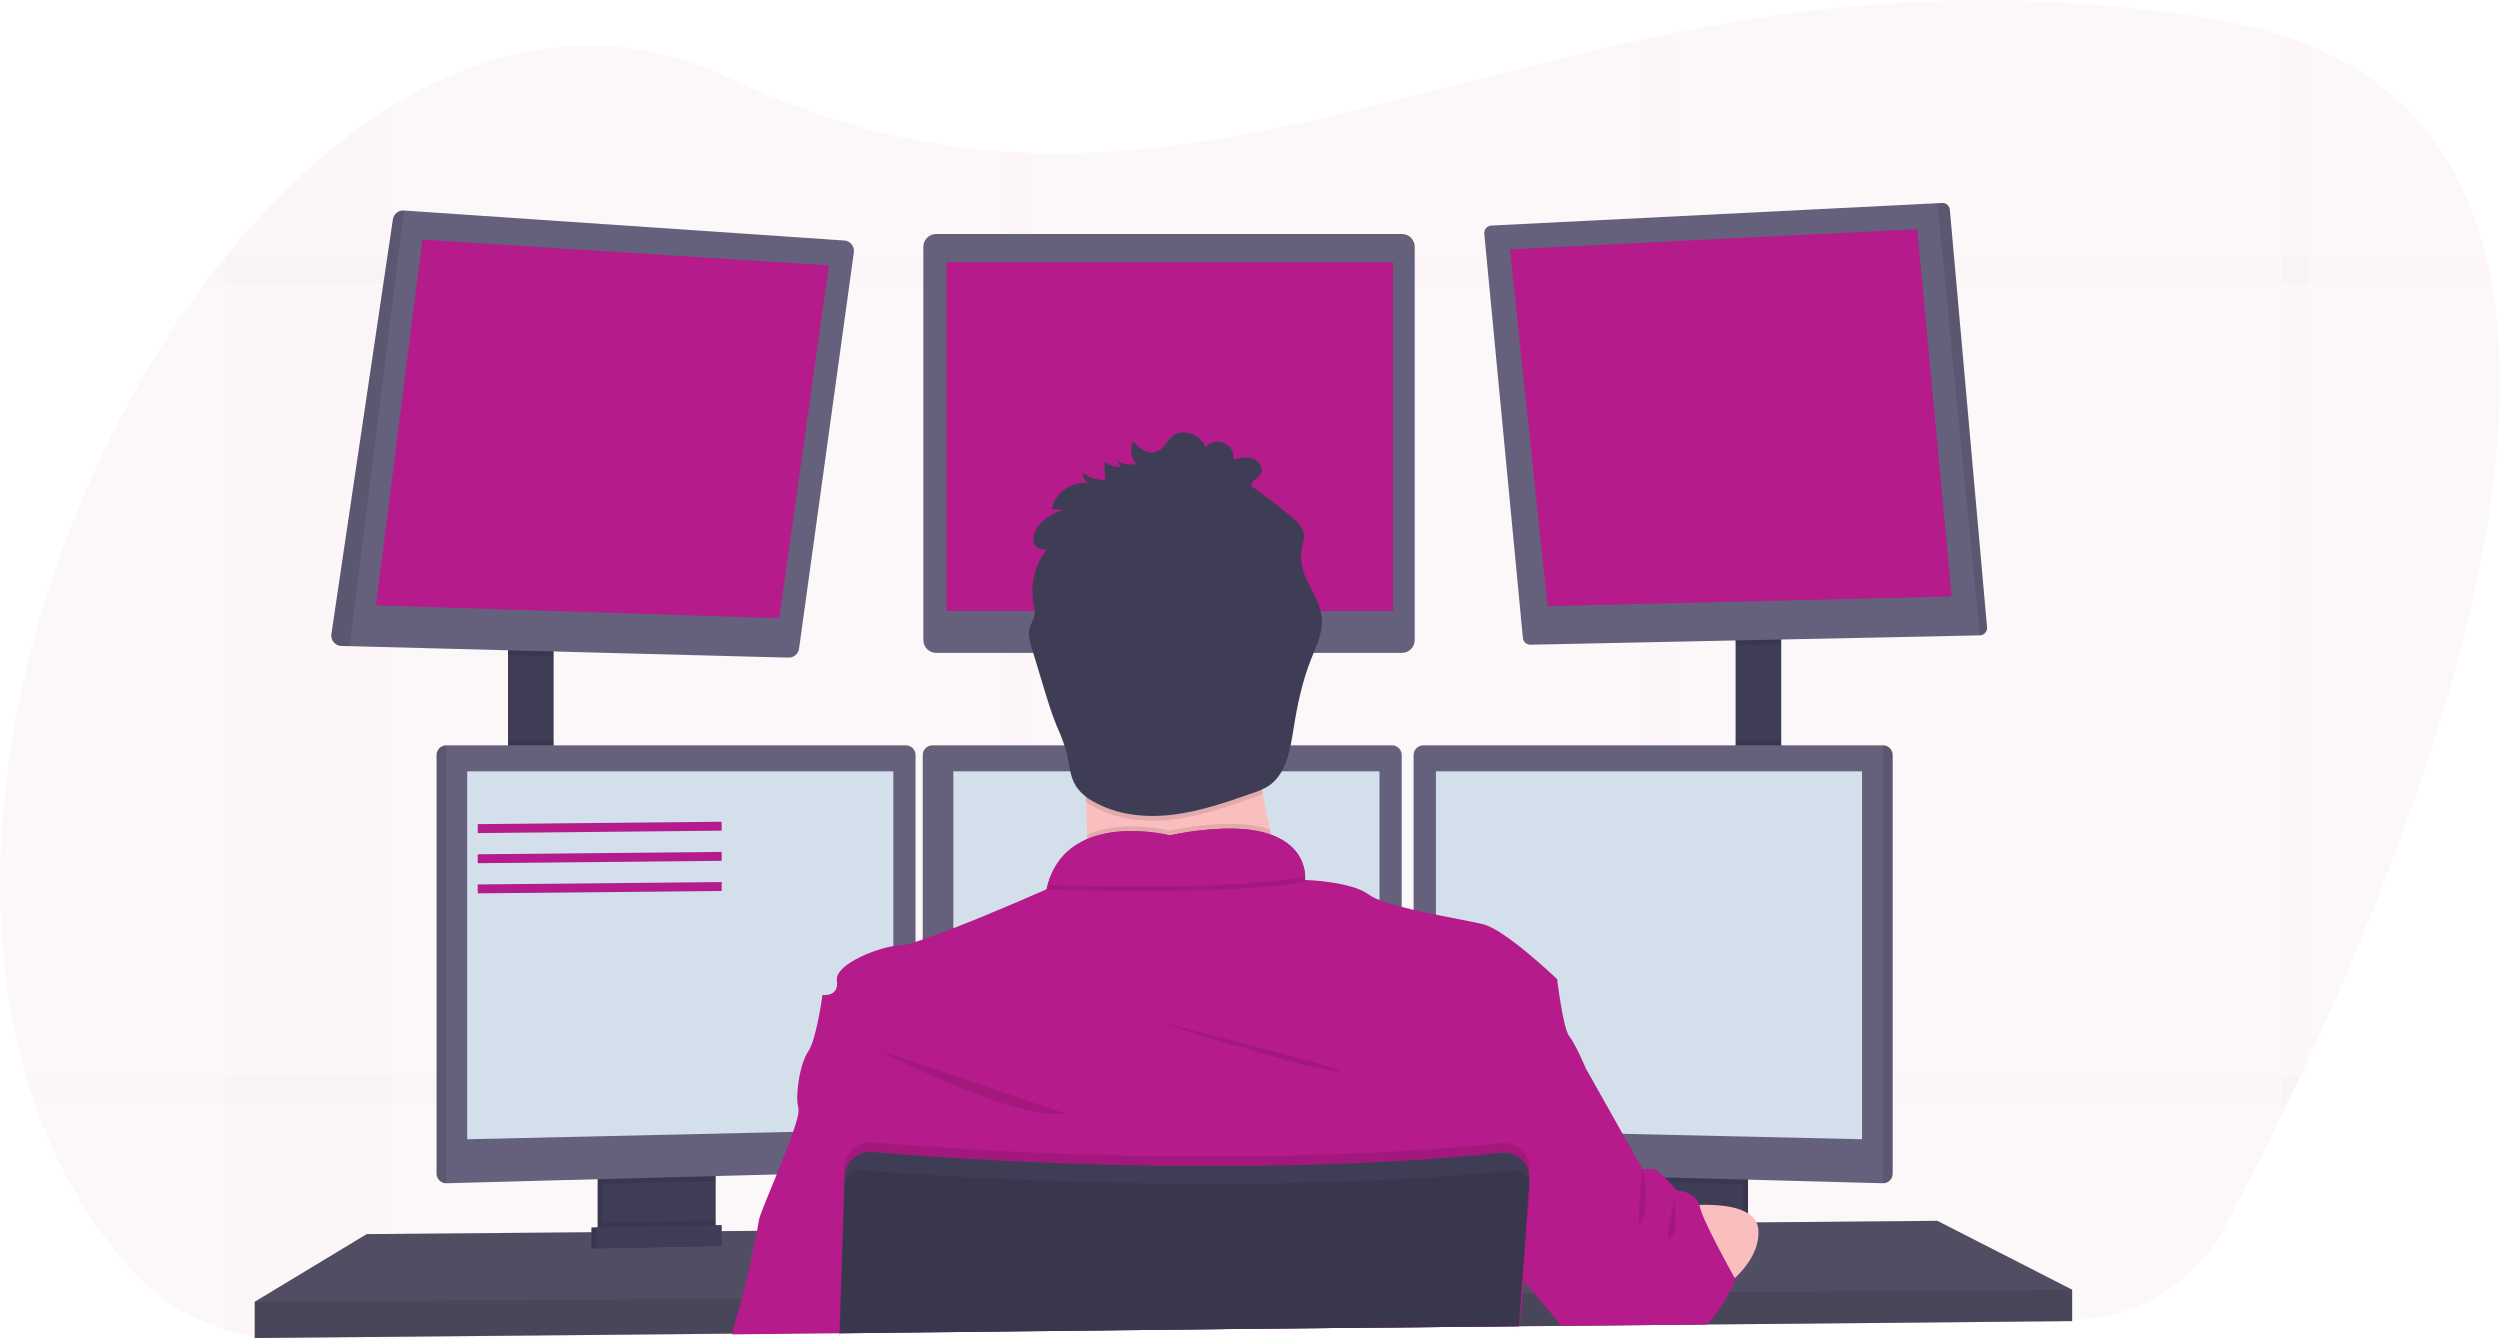 <svg width="560" height="300" viewBox="0 0 560 300" fill="none" xmlns="http://www.w3.org/2000/svg">
<g clip-path="url(#clip0_607_15)">
<path opacity="0.1" d="M517.064 237.227C516.44 238.581 515.818 239.916 515.198 241.233C514.23 243.279 513.275 245.286 512.332 247.253C511.912 248.125 511.493 248.98 511.084 249.835C506.459 259.347 502.141 267.759 498.473 274.678C495.145 280.947 490.204 286.199 484.166 289.885C478.129 293.571 471.218 295.554 464.158 295.628L382.603 296.521H381.743L374.752 296.597L368.772 296.662L350.433 296.862H349.691L340.356 296.965H340.071L282.528 297.593L231.165 298.134L225.19 298.199L188.083 298.605H188.04L163.975 298.865H163.717L87.621 299.694L64.857 299.943C59.999 299.998 55.161 299.3 50.514 297.875C42.427 295.416 35.159 290.783 29.492 284.476C19.715 273.633 12.59 260.982 7.804 247.253C7.112 245.272 6.466 243.265 5.868 241.233C-10.701 184.852 9.498 112.11 45.852 63.432C47.375 61.397 48.924 59.412 50.498 57.477L50.536 57.434C61.716 43.619 74.252 32.077 87.605 23.87C111.267 9.302 137.484 5.199 163.27 17.428C185.088 27.779 205.459 32.645 225.206 33.966C227.201 34.096 229.197 34.194 231.181 34.253C276.478 35.688 318.93 19.258 368.783 8.653C370.767 8.231 372.757 7.814 374.763 7.419C410.326 0.294 449.777 -3.463 496.693 4.436C501.567 5.237 506.377 6.395 511.084 7.9C513.153 8.572 515.146 9.293 517.064 10.066C539.457 19.236 551.67 36.181 556.86 57.412C557.351 59.383 557.776 61.388 558.135 63.427C567.336 114.498 540.388 186.941 517.064 237.227Z" fill="#E2B5C6"/>
<g opacity="0.1">
<path opacity="0.1" d="M87.604 23.868V299.751L64.84 300C59.982 300.055 55.145 299.358 50.498 297.932V57.432H50.535C61.716 43.6 74.251 32.059 87.604 23.868Z" fill="#B51B8A"/>
<path opacity="0.1" d="M558.161 63.43H45.851C47.375 61.394 48.924 59.409 50.498 57.475V57.432H556.886C557.378 59.391 557.802 61.391 558.161 63.43Z" fill="#B51B8A"/>
<path opacity="0.1" d="M517.064 10.069V241.225H515.197C514.229 243.272 513.274 245.278 512.331 247.245C511.912 248.117 511.492 248.972 511.083 249.827V7.882C513.152 8.553 515.145 9.282 517.064 10.069Z" fill="#B51B8A"/>
<path opacity="0.1" d="M374.762 7.4V296.616L368.782 296.681V8.634C370.766 8.212 372.756 7.795 374.762 7.4Z" fill="#B51B8A"/>
<path opacity="0.1" d="M231.18 34.235V298.186L225.206 298.251V33.948C227.201 34.078 229.196 34.154 231.18 34.235Z" fill="#B51B8A"/>
<path opacity="0.1" d="M515.198 241.231C514.23 243.277 513.274 245.284 512.331 247.251H7.803C7.111 245.269 6.466 243.263 5.867 241.231H515.198Z" fill="#B51B8A"/>
</g>
<path d="M124.012 143.907H113.794V175.121H124.012V143.907Z" fill="#3F3D56"/>
<path d="M398.994 142.283H388.776V175.305H398.994V142.283Z" fill="#3F3D56"/>
<path d="M464.157 288.892V295.929L382.458 296.687L381.586 296.703L350.535 296.99L349.793 297.001L340.355 297.082H340.075L282.544 297.618L188.104 298.501H188.024L164.012 298.728L163.754 298.733L57.058 299.719V291.598L82.146 276.441L132.482 276.018L133.557 276.013L133.912 276.007L134.988 275.991L159.156 275.791L160.237 275.786L160.581 275.78L161.656 275.775L169.406 275.71L169.61 275.704L188.728 275.542H188.884L338.064 274.275L341.715 274.248H342.081L344.867 274.221L365.114 274.053L366.19 274.037L367.185 274.026H367.701L373.998 273.977L375.246 273.961L376.919 273.95L382.162 273.902L390.481 273.831L391.557 273.82L393.428 273.81H393.778L433.955 273.463L464.157 288.892Z" fill="#65617D"/>
<path opacity="0.2" d="M464.157 288.892V295.929L382.458 296.687L381.586 296.703L350.535 296.99L349.793 297.001L340.355 297.082H340.075L282.544 297.618L188.104 298.501H188.024L164.012 298.728L163.754 298.733L57.058 299.719V291.598L82.146 276.441L132.482 276.018L133.557 276.013L133.912 276.007L134.988 275.991L159.156 275.791L160.237 275.786L160.581 275.78L161.656 275.775L169.406 275.71L169.61 275.704L188.728 275.542H188.884L338.064 274.275L341.715 274.248H342.081L344.867 274.221L365.114 274.053L366.19 274.037L367.185 274.026H367.701L373.998 273.977L375.246 273.961L376.919 273.95L382.162 273.902L390.481 273.831L391.557 273.82L393.428 273.81H393.778L433.955 273.463L464.157 288.892Z" fill="black"/>
<path d="M159.236 261.829V275.087C159.237 275.715 159.06 276.33 158.727 276.861C158.394 277.392 157.918 277.817 157.354 278.086C156.935 278.291 156.476 278.402 156.01 278.411L137.241 278.812C136.74 278.824 136.243 278.718 135.789 278.503C135.216 278.238 134.73 277.813 134.39 277.279C134.049 276.744 133.869 276.123 133.869 275.488V261.829H159.236Z" fill="#3F3D56"/>
<path opacity="0.1" d="M159.236 261.829V275.087C159.237 275.715 159.06 276.33 158.727 276.861C158.394 277.392 157.918 277.817 157.354 278.086C156.935 278.291 156.476 278.402 156.01 278.411L137.241 278.812C136.74 278.824 136.243 278.718 135.789 278.503C135.216 278.238 134.73 277.813 134.39 277.279C134.049 276.744 133.869 276.123 133.869 275.488V261.829H159.236Z" fill="black"/>
<path d="M160.312 261.829V275.087C160.312 275.715 160.135 276.33 159.802 276.861C159.469 277.392 158.993 277.817 158.43 278.086C158.01 278.291 157.551 278.402 157.085 278.411L138.317 278.812C137.815 278.824 137.318 278.718 136.865 278.503C136.291 278.238 135.805 277.813 135.465 277.279C135.125 276.744 134.944 276.123 134.945 275.488V261.829H160.312Z" fill="#3F3D56"/>
<path d="M391.557 261.829H366.19V278.882H391.557V261.829Z" fill="#3F3D56"/>
<path opacity="0.1" d="M391.557 261.829H366.19V278.882H391.557V261.829Z" fill="black"/>
<path d="M390.481 261.829H365.114V278.882H390.481V261.829Z" fill="#3F3D56"/>
<path opacity="0.1" d="M124.012 143.902V147.004L113.794 146.738V143.902H124.012Z" fill="black"/>
<path d="M191.267 56.517L178.989 145.298C178.911 145.865 178.628 146.384 178.195 146.754C177.761 147.125 177.207 147.321 176.639 147.307L78.333 144.741L76.467 144.692C76.142 144.684 75.822 144.608 75.529 144.467C75.235 144.327 74.975 144.126 74.763 143.877C74.552 143.628 74.396 143.337 74.304 143.024C74.212 142.71 74.186 142.38 74.23 142.056L88.013 49.117C88.102 48.541 88.402 48.02 88.854 47.656C89.306 47.292 89.877 47.112 90.454 47.152L189.115 53.875C189.434 53.894 189.745 53.978 190.029 54.124C190.313 54.27 190.564 54.473 190.766 54.721C190.968 54.97 191.117 55.257 191.203 55.566C191.289 55.875 191.311 56.199 191.267 56.517V56.517Z" fill="#65617D"/>
<path d="M94.612 53.68L84.216 135.603L174.563 138.488L185.674 59.451L94.612 53.68Z" fill="#B51B8A"/>
<path d="M314.031 52.414H209.696C208.113 52.414 206.83 53.705 206.83 55.299V143.36C206.83 144.954 208.113 146.246 209.696 146.246H314.031C315.614 146.246 316.897 144.954 316.897 143.36V55.299C316.897 53.705 315.614 52.414 314.031 52.414Z" fill="#65617D"/>
<path d="M312.052 58.731H212.025V136.864H312.052V58.731Z" fill="#B51B8A"/>
<path opacity="0.1" d="M398.994 142.278V144.329L388.776 144.54V142.278H398.994Z" fill="black"/>
<path d="M445.098 140.545C445.113 140.77 445.082 140.994 445.008 141.207C444.934 141.419 444.818 141.613 444.667 141.779C444.517 141.945 444.334 142.079 444.131 142.172C443.928 142.265 443.708 142.315 443.485 142.321L342.812 144.416C342.394 144.425 341.988 144.274 341.676 143.994C341.364 143.713 341.168 143.325 341.129 142.906L332.476 52.348C332.455 52.124 332.479 51.897 332.547 51.682C332.616 51.467 332.726 51.268 332.873 51.098C333.02 50.927 333.2 50.788 333.401 50.69C333.603 50.591 333.823 50.535 334.047 50.524L433.955 45.522L435.031 45.468C435.458 45.445 435.878 45.591 436.201 45.873C436.524 46.156 436.725 46.554 436.762 46.984L445.098 140.545Z" fill="#65617D"/>
<path d="M338.225 55.846L429.47 51.331L437.177 133.616L346.652 135.781L338.225 55.846Z" fill="#B51B8A"/>
<path opacity="0.1" d="M445.098 140.545C445.113 140.77 445.082 140.994 445.008 141.207C444.934 141.419 444.818 141.613 444.668 141.779C444.517 141.945 444.335 142.079 444.131 142.172C443.928 142.265 443.708 142.315 443.485 142.321L433.956 45.522L435.031 45.468C435.459 45.445 435.878 45.591 436.201 45.873C436.524 46.156 436.726 46.554 436.763 46.984L445.098 140.545Z" fill="black"/>
<path opacity="0.1" d="M90.471 47.146L78.333 144.741L76.467 144.692C76.142 144.684 75.822 144.608 75.529 144.467C75.235 144.327 74.975 144.125 74.763 143.877C74.552 143.628 74.396 143.337 74.304 143.023C74.212 142.71 74.186 142.38 74.23 142.056L88.013 49.117C88.101 48.537 88.403 48.012 88.858 47.647C89.314 47.281 89.89 47.103 90.471 47.146V47.146Z" fill="black"/>
<path opacity="0.1" d="M124.012 165.875H113.794V175.121H124.012V165.875Z" fill="black"/>
<path opacity="0.1" d="M160.312 261.824V264.515L134.945 265.197V261.824H160.312Z" fill="black"/>
<path d="M205.082 169.096V260.151C205.076 260.707 204.857 261.239 204.472 261.637C204.086 262.035 203.563 262.269 203.012 262.29L99.946 265.05H99.919C99.358 265.043 98.822 264.816 98.425 264.416C98.028 264.017 97.802 263.477 97.795 262.912V169.096C97.802 168.531 98.028 167.991 98.425 167.592C98.822 167.192 99.358 166.965 99.919 166.958H202.958C203.519 166.965 204.055 167.192 204.452 167.592C204.849 167.991 205.075 168.531 205.082 169.096V169.096Z" fill="#65617D"/>
<path opacity="0.1" d="M99.946 166.958V265.05H99.919C99.358 265.043 98.822 264.816 98.425 264.416C98.028 264.017 97.802 263.477 97.795 262.912V169.096C97.802 168.531 98.028 167.991 98.425 167.592C98.822 167.192 99.358 166.965 99.919 166.958H99.946Z" fill="black"/>
<path d="M104.652 172.772H200.108V253.027L104.652 255.193V172.772Z" fill="#D4DFEC"/>
<path opacity="0.1" d="M398.994 165.875H388.776V175.305H398.994V165.875Z" fill="black"/>
<path opacity="0.1" d="M390.481 261.824V265.294L365.114 264.612V261.824H390.481Z" fill="black"/>
<path d="M423.958 169.096V262.912C423.951 263.482 423.721 264.026 423.319 264.426C422.916 264.826 422.373 265.05 421.807 265.05V265.05L318.72 262.29C318.168 262.269 317.646 262.035 317.26 261.637C316.875 261.239 316.656 260.707 316.65 260.151V169.096C316.657 168.531 316.883 167.991 317.28 167.592C317.676 167.192 318.213 166.965 318.774 166.958H421.812C422.377 166.959 422.919 167.184 423.321 167.584C423.722 167.984 423.951 168.527 423.958 169.096V169.096Z" fill="#65617D"/>
<path opacity="0.1" d="M423.958 169.096V262.912C423.951 263.482 423.721 264.026 423.319 264.426C422.916 264.826 422.373 265.05 421.807 265.05V265.05V166.958C422.373 166.958 422.916 167.182 423.319 167.582C423.721 167.983 423.951 168.526 423.958 169.096Z" fill="black"/>
<path d="M417.101 172.772H321.646V253.027L417.101 255.193V172.772Z" fill="#D4DFEC"/>
<path d="M313.982 169.096V260.151C313.976 260.707 313.757 261.239 313.372 261.637C312.986 262.035 312.464 262.269 311.912 262.29L208.846 265.05C208.281 265.05 207.737 264.826 207.335 264.426C206.932 264.026 206.702 263.482 206.695 262.912V169.096C206.702 168.531 206.928 167.991 207.325 167.592C207.722 167.192 208.258 166.965 208.82 166.958H311.858C312.419 166.965 312.955 167.192 313.352 167.592C313.749 167.991 313.975 168.531 313.982 169.096V169.096Z" fill="#65617D"/>
<path d="M213.552 172.772H309.008V253.027L213.552 255.193V172.772Z" fill="#D4DFEC"/>
<path opacity="0.1" d="M464.157 288.892V295.929L382.458 296.687L381.586 296.703L350.535 296.99L349.793 297.001L340.355 297.082H340.075L282.544 297.618L188.104 298.501H188.024L164.012 298.728L163.754 298.733L57.058 299.719V291.598L165.964 290.878H166.222L188.266 290.727H188.368L340.602 289.714H340.758L340.85 289.709H341.102L343.678 289.693H344.464L384.523 289.422L386.889 289.411L387.416 289.406L464.157 288.892Z" fill="black"/>
<path d="M262.038 175.121C277.284 175.121 289.642 162.681 289.642 147.334C289.642 131.987 277.284 119.546 262.038 119.546C246.793 119.546 234.434 131.987 234.434 147.334C234.434 162.681 246.793 175.121 262.038 175.121Z" fill="#FBBEBE"/>
<path d="M289.648 204.176C289.648 204.176 236.139 210.672 241.248 204.176C243.098 201.826 243.609 194.864 243.506 186.934C243.474 184.525 243.388 182.029 243.264 179.544C242.673 167.634 241.248 155.995 241.248 155.995C241.248 155.995 288.034 133.8 282.657 151.394C280.506 158.502 281.21 168.484 282.845 177.855C283.323 180.589 283.877 183.269 284.458 185.813C285.876 192.019 287.608 198.148 289.648 204.176V204.176Z" fill="#FBBEBE"/>
<path opacity="0.1" d="M289.648 204.176C289.648 204.176 236.139 210.672 241.248 204.176C243.098 201.826 243.609 194.864 243.506 186.934C251.664 183.426 262.044 186.04 262.044 186.04C272.971 183.848 279.978 184.276 284.458 185.813C285.876 192.019 287.608 198.148 289.648 204.176V204.176Z" fill="black"/>
<path d="M188.083 299.112V298.657L282.528 297.624L340.07 297.082H340.231L340.172 297.883L340.253 297.082H340.355V296.99L341.092 289.709L341.371 286.953L341.457 286.093L341.533 285.373L344.856 274.216L348.18 263.075L350.976 253.693L355.246 239.358C355.246 239.358 352.826 233.674 351.482 232.05C350.137 230.426 348.793 219.328 348.793 219.328C348.793 219.328 337.316 208.322 332.299 207.056C330.196 206.514 326.045 205.794 321.635 204.89C319.984 204.555 318.29 204.197 316.66 203.808C315.741 203.596 314.837 203.374 313.971 203.152C312.286 202.729 310.626 202.212 308.997 201.604C308.143 201.292 307.33 200.876 306.577 200.365C302.624 197.447 292.718 197.116 292.337 197.116C292.336 197.104 292.336 197.091 292.337 197.079V197.03C292.35 196.803 292.35 196.575 292.337 196.348C292.337 196.131 292.337 195.877 292.288 195.59C292.288 195.503 292.288 195.411 292.251 195.319C292.224 195.124 292.191 194.919 292.143 194.702C292.127 194.605 292.105 194.509 292.078 194.415C291.923 193.763 291.697 193.129 291.406 192.526C291.369 192.439 291.32 192.347 291.277 192.261C291.014 191.76 290.708 191.284 290.363 190.837C290.293 190.745 290.218 190.647 290.137 190.555C289.697 190.032 289.207 189.554 288.674 189.126C288.529 189.012 288.379 188.893 288.223 188.785C288.136 188.714 288.044 188.649 287.948 188.59L287.47 188.276L287.023 188.016C286.631 187.8 286.217 187.589 285.765 187.388C285.625 187.323 285.475 187.264 285.324 187.204C285.173 187.145 284.937 187.053 284.738 186.977H284.706L284.302 186.815C283.996 186.712 283.684 186.62 283.356 186.528L282.856 186.398L282.318 186.273L281.78 186.159C281.242 186.051 280.667 185.954 280.064 185.878L279.451 185.802L278.822 185.737L278.171 185.683L277.247 185.629L276.171 185.591C271.427 185.591 266.697 186.097 262.06 187.101C258.838 186.38 255.538 186.074 252.24 186.192H251.772L251.234 186.224H250.89L250.196 186.289C249.965 186.289 249.728 186.338 249.497 186.371C249.266 186.403 249.024 186.43 248.793 186.468L248.438 186.528C248.088 186.587 247.733 186.652 247.362 186.728C247.244 186.75 247.126 186.777 247.007 186.809C246.539 186.912 246.071 187.036 245.609 187.177C245.378 187.242 245.147 187.318 244.915 187.399C244.797 187.432 244.684 187.475 244.571 187.518L244.227 187.643L243.888 187.778L243.485 187.941C243.28 188.027 243.081 188.119 242.882 188.217C242.77 188.265 242.657 188.319 242.549 188.379C242.441 188.439 242.329 188.487 242.226 188.547C241.01 189.179 239.887 189.977 238.887 190.918L238.612 191.183L238.344 191.459C238.252 191.551 238.166 191.649 238.08 191.746C237.73 192.132 237.403 192.539 237.101 192.964C237.015 193.078 236.935 193.192 236.854 193.311C236.513 193.817 236.204 194.345 235.929 194.891C235.859 195.021 235.795 195.157 235.73 195.287C235.291 196.201 234.931 197.152 234.654 198.129C234.554 198.49 234.463 198.851 234.38 199.211C234.38 199.211 222.995 204.268 213.552 207.927C211.041 208.902 208.674 209.784 206.695 210.45C206.12 210.645 205.582 210.823 205.082 210.991C203.997 211.386 202.868 211.648 201.721 211.771C201.18 211.78 200.641 211.83 200.108 211.922C195.768 212.632 188.33 215.712 187.518 218.803C187.452 219.05 187.434 219.307 187.464 219.561C187.464 219.561 187.464 219.599 187.464 219.62C188.002 223.41 184.238 222.868 184.238 222.868C184.238 222.868 182.893 232.883 181.011 235.59C179.65 237.539 178.72 241.886 178.602 245.167C178.534 246.189 178.614 247.215 178.838 248.214C178.838 248.242 178.838 248.269 178.838 248.29C179.053 249.016 178.537 250.997 177.661 253.536C176.709 256.324 175.321 259.789 173.988 263.058C171.976 267.995 170.083 272.478 169.965 273.463C169.917 273.902 169.777 274.686 169.583 275.699C168.798 279.824 167.056 287.679 166.195 290.857C165.555 293.228 164.625 296.476 163.985 298.706C163.985 298.771 163.947 298.836 163.931 298.896L188.04 298.657V299.112H188.115H188.083Z" fill="#B51B8A"/>
<path opacity="0.1" d="M196.881 235.303C196.881 235.303 227.534 251.273 238.559 249.378L196.881 235.303Z" fill="black"/>
<path opacity="0.1" d="M259.263 228.807C259.263 228.807 289.11 238.551 299.059 239.905C309.008 241.258 259.263 228.807 259.263 228.807Z" fill="black"/>
<path opacity="0.1" d="M292.369 197.452C276.773 200.343 247.411 199.72 234.719 199.282C239.371 182.5 262.054 188.206 262.054 188.206C290.132 182.565 292.283 194.269 292.369 197.452Z" fill="black"/>
<path d="M292.369 196.369C276.773 199.26 247.411 198.638 234.719 198.199C239.371 181.417 262.054 187.123 262.054 187.123C290.132 181.482 292.283 193.186 292.369 196.369Z" fill="#B51B8A"/>
<path d="M375.155 270.356C375.155 270.356 393.525 267.514 393.886 275.634C394.246 283.754 384.517 289.427 384.517 289.427L375.155 270.356Z" fill="#FBBEBE"/>
<path opacity="0.1" d="M282.845 177.855C282.055 178.211 281.247 178.525 280.425 178.797C274.628 180.811 268.782 182.841 262.678 183.577C256.574 184.313 250.169 183.664 244.845 180.6C244.286 180.282 243.748 179.929 243.232 179.544C242.64 167.634 241.215 155.995 241.215 155.995C241.215 155.995 288.002 133.8 282.624 151.394C280.484 158.502 281.21 168.484 282.845 177.855Z" fill="black"/>
<path d="M254.466 103.901C253.699 104.105 252.894 104.126 252.117 103.962C251.341 103.797 250.613 103.452 249.992 102.954L251.11 104.519C250.451 104.595 249.783 104.526 249.154 104.315C248.524 104.105 247.947 103.759 247.464 103.301C247.363 104.701 247.421 106.109 247.636 107.496C245.786 107.586 243.963 107.01 242.495 105.872C242.467 106.36 242.587 106.846 242.841 107.263C243.095 107.68 243.47 108.009 243.915 108.205C242.056 107.982 240.179 108.447 238.635 109.513C237.092 110.58 235.986 112.176 235.526 114.003L238.333 114.263C236.127 114.737 234.147 115.953 232.718 117.711C231.858 118.794 231.202 120.18 231.578 121.501C231.955 122.822 233.772 123.666 234.762 122.724C233.354 124.415 232.331 126.396 231.765 128.527C231.198 130.658 231.101 132.889 231.482 135.062C231.737 135.987 231.821 136.953 231.729 137.909C231.551 138.802 230.992 139.576 230.713 140.448C230.175 142.029 230.686 143.745 231.164 145.32L233.686 153.668C234.601 156.683 235.509 159.704 236.703 162.622C237.549 164.466 238.267 166.367 238.854 168.311C239.532 170.931 239.559 173.801 241.006 176.09C241.997 177.531 243.322 178.708 244.867 179.517C250.185 182.581 256.612 183.231 262.7 182.495C268.787 181.758 274.628 179.728 280.419 177.715C281.706 177.324 282.941 176.779 284.098 176.09C288.104 173.449 288.997 168.046 289.744 163.288C290.578 157.982 291.691 152.688 293.665 147.697C294.837 144.725 296.354 141.709 296.096 138.526C295.768 134.298 292.444 130.871 291.621 126.714C291.346 125.324 291.359 123.892 291.659 122.508C291.914 121.683 292.057 120.827 292.084 119.963C291.992 118.22 290.573 116.878 289.239 115.757C286.346 113.325 283.359 111.026 280.28 108.86C280.124 107.777 281.586 107.312 282.248 106.457C283.184 105.249 282.216 103.333 280.796 102.77C279.376 102.207 277.784 102.575 276.305 102.949C276.402 102.187 276.251 101.414 275.876 100.745C275.501 100.076 274.922 99.546 274.224 99.236C273.526 98.925 272.747 98.849 272.003 99.02C271.259 99.19 270.589 99.598 270.094 100.182C269.701 99.276 269.074 98.492 268.277 97.913C267.481 97.334 266.544 96.981 265.566 96.891C262 96.609 261.931 99.354 259.65 100.864C257.37 102.375 255.488 100.383 253.735 98.932C253.413 99.752 253.311 100.643 253.439 101.515C253.567 102.388 253.922 103.211 254.466 103.901V103.901Z" fill="#3F3D56"/>
<path d="M388.777 286.596C388.777 286.596 388.298 287.744 387.416 289.406C386.082 291.963 384.458 294.355 382.576 296.535L382.431 296.692H381.56L350.508 296.979H349.766L349.675 296.871L343.652 289.676L341.382 286.964L341.291 286.85L341.097 286.623L340.99 286.493L340.85 286.325L336.435 281.053L338.048 274.286L340.796 262.885L340.866 262.609L341.404 260.443L341.785 258.819L343.065 253.525L347.454 235.309L355.251 239.369L363.474 253.985L367.889 261.835H370.309C370.766 261.835 371.815 262.723 372.869 263.746C373.246 264.108 373.622 264.493 373.945 264.828C374.902 265.824 375.66 266.68 375.66 266.68C375.66 266.68 379.581 266.766 380.635 269.874C380.689 270.024 380.734 270.178 380.769 270.334C381.119 271.555 381.574 272.744 382.13 273.885C382.823 275.406 383.695 277.133 384.577 278.86C386.217 282.027 387.884 285.042 388.497 286.136L388.572 286.271L388.777 286.596Z" fill="#B51B8A"/>
<path opacity="0.1" d="M342.581 262.154L342.528 262.928V262.983L342.436 264.228L341.721 274.248L340.855 286.32L340.608 289.72L340.07 296.996V297.088L282.528 297.629L188.099 298.658V299.112H188.024V298.658V298.506L188.266 290.732L188.728 275.542L189.126 262.663L189.164 261.38C189.187 260.606 189.367 259.844 189.693 259.142C190.019 258.44 190.483 257.813 191.058 257.297C191.633 256.782 192.306 256.39 193.036 256.146C193.766 255.901 194.538 255.809 195.305 255.875C197.844 256.091 201.14 256.356 205.082 256.638L206.695 256.757C229.46 258.349 271.53 260.406 313.982 257.84C314.875 257.791 315.773 257.737 316.671 257.672C323.254 257.255 329.831 256.719 336.343 256.048C337.166 255.961 337.999 256.057 338.781 256.329C339.564 256.601 340.277 257.042 340.872 257.622C341.467 258.201 341.928 258.905 342.223 259.683C342.519 260.462 342.641 261.296 342.581 262.127V262.154Z" fill="black"/>
<path d="M188.083 299.112V298.657L282.528 297.623L340.07 297.082H340.231V296.99L340.769 289.714L341 286.466L341.882 274.226L342.576 264.536V264.298C342.608 263.851 342.588 263.403 342.517 262.961C342.52 262.943 342.52 262.925 342.517 262.907C342.369 261.993 342 261.13 341.441 260.395C340.849 259.63 340.073 259.03 339.187 258.652C338.301 258.273 337.333 258.127 336.375 258.229C329.863 258.901 323.286 259.437 316.703 259.853C315.805 259.918 314.907 259.972 314.015 260.021C271.562 262.56 229.492 260.503 206.728 258.939L205.114 258.819C201.172 258.538 197.876 258.278 195.337 258.056C193.941 257.937 192.551 258.344 191.434 259.197C190.318 260.049 189.555 261.288 189.293 262.674C189.238 262.967 189.206 263.264 189.196 263.562L188.83 275.558L188.33 290.754L188.094 298.527V298.679V299.134L188.083 299.112Z" fill="#3F3D56"/>
<path opacity="0.1" d="M342.743 265.949L342.081 274.248L341.097 286.618L340.85 289.714L340.312 296.649L340.28 296.996V297.088L340.199 297.889L340.258 297.088H340.102L282.56 297.629L188.099 298.658V298.506L188.362 290.732L188.9 275.542L189.244 265.446C189.261 264.871 189.421 264.31 189.708 263.814C189.996 263.318 190.402 262.902 190.89 262.604C191.499 262.228 192.211 262.057 192.923 262.116C194.052 262.208 195.44 262.317 197.058 262.436C199.688 262.631 202.931 262.858 206.706 263.096C213.697 263.54 222.468 264.017 232.519 264.406C260.484 265.489 298.236 265.852 334.095 262.69C335.709 262.55 337.376 262.393 339.005 262.236C339.65 262.171 340.3 262.295 340.877 262.593C341.04 262.675 341.195 262.773 341.339 262.885C341.807 263.227 342.178 263.686 342.415 264.217C342.469 264.323 342.514 264.433 342.549 264.547C342.711 264.996 342.777 265.473 342.743 265.949V265.949Z" fill="black"/>
<path opacity="0.1" d="M160.312 273.36V275.087C160.312 275.715 160.135 276.33 159.802 276.861C159.469 277.392 158.993 277.817 158.43 278.086L136.865 278.503C136.291 278.238 135.805 277.813 135.465 277.279C135.125 276.744 134.944 276.123 134.945 275.488V273.864L160.312 273.36Z" fill="black"/>
<path d="M160.581 279.104L132.482 279.645V274.952L160.581 274.41V279.104Z" fill="#3F3D56"/>
<path opacity="0.1" d="M160.581 279.104L132.482 279.645V274.952L160.581 274.41V279.104Z" fill="black"/>
<path d="M161.656 279.104L133.557 279.645V274.952L161.656 274.41V279.104Z" fill="#3F3D56"/>
<g opacity="0.1">
<path opacity="0.1" d="M254.686 102.126C254.161 101.439 253.812 100.632 253.67 99.776C253.541 100.612 253.618 101.468 253.896 102.267C254.162 102.242 254.427 102.195 254.686 102.126Z" fill="black"/>
<path opacity="0.1" d="M247.857 105.72C247.755 105.057 247.689 104.388 247.658 103.717C247.658 104.383 247.658 105.054 247.658 105.726L247.857 105.72Z" fill="black"/>
<path opacity="0.1" d="M291.686 123.785C291.716 123.303 291.78 122.823 291.879 122.351C292.133 121.527 292.278 120.673 292.309 119.812C292.297 119.618 292.268 119.426 292.223 119.238C292.132 119.736 291.987 120.234 291.879 120.727C291.665 121.731 291.6 122.762 291.686 123.785Z" fill="black"/>
<path opacity="0.1" d="M280.5 107.058L281.086 107.485C281.58 107.125 282.043 106.723 282.468 106.283C282.671 106.002 282.796 105.671 282.832 105.326C282.868 104.98 282.813 104.631 282.673 104.313C282.619 104.437 282.551 104.553 282.468 104.659C281.807 105.515 280.344 105.986 280.5 107.058Z" fill="black"/>
<path opacity="0.1" d="M236.311 112.265C236.115 112.66 235.958 113.074 235.843 113.5C236.684 113.027 237.59 112.682 238.532 112.476L236.311 112.265Z" fill="black"/>
<path opacity="0.1" d="M243.726 106.375C243.373 106.179 243.035 105.957 242.716 105.709C242.702 105.924 242.719 106.139 242.764 106.348C243.085 106.333 243.406 106.342 243.726 106.375V106.375Z" fill="black"/>
<path opacity="0.1" d="M296.305 138.272C296.085 140.897 294.869 143.425 293.885 145.916C291.912 150.907 290.798 156.201 289.965 161.512C289.217 166.27 288.352 171.673 284.318 174.309C283.166 175.002 281.932 175.548 280.645 175.933C274.848 177.953 269.002 179.977 262.899 180.714C256.795 181.45 250.39 180.806 245.066 177.742C243.522 176.931 242.197 175.755 241.205 174.315C239.769 172.025 239.742 169.156 239.053 166.536C238.466 164.59 237.748 162.687 236.902 160.841C235.714 157.928 234.8 154.886 233.891 151.892C233.048 149.11 232.208 146.325 231.369 143.539C231.092 142.701 230.887 141.841 230.756 140.968C230.546 142.354 230.955 143.804 231.369 145.163C232.208 147.953 233.048 150.737 233.891 153.516C234.8 156.531 235.714 159.552 236.902 162.465C237.748 164.311 238.466 166.214 239.053 168.16C239.731 170.78 239.758 173.649 241.205 175.939C242.197 177.379 243.522 178.555 245.066 179.366C250.39 182.43 256.811 183.074 262.899 182.338C268.986 181.601 274.826 179.577 280.645 177.558C281.932 177.172 283.166 176.627 284.318 175.933C288.325 173.297 289.217 167.894 289.965 163.136C290.798 157.825 291.912 152.531 293.885 147.54C295.058 144.573 296.574 141.558 296.316 138.369C296.316 138.337 296.305 138.304 296.305 138.272Z" fill="black"/>
<path opacity="0.1" d="M231.937 136.177C231.937 136.177 231.937 136.139 231.937 136.117C232.034 135.163 231.95 134.198 231.69 133.275C231.583 132.681 231.513 132.081 231.481 131.478C231.419 132.623 231.489 133.771 231.69 134.899C231.776 135.321 231.873 135.749 231.937 136.177Z" fill="black"/>
<path opacity="0.1" d="M233.578 122.935C233.992 122.236 234.461 121.571 234.982 120.948C233.997 121.896 232.18 121.051 231.798 119.736C231.657 120.268 231.657 120.828 231.798 121.36C231.93 121.757 232.165 122.112 232.477 122.389C232.79 122.665 233.17 122.854 233.578 122.935V122.935Z" fill="black"/>
</g>
<path opacity="0.1" d="M367.894 261.829C367.894 261.829 369.599 268.055 367.894 273.468C366.19 278.882 367.894 261.829 367.894 261.829Z" fill="black"/>
<path opacity="0.1" d="M375.155 268.179C375.155 268.179 375.87 276.083 374.256 277.485C372.643 278.887 375.155 268.179 375.155 268.179Z" fill="black"/>
<path d="M107.013 185.607L161.656 185.066" stroke="#B51B8A" stroke-width="2" stroke-miterlimit="10"/>
<path d="M107.013 192.358L161.656 191.822" stroke="#B51B8A" stroke-width="2" stroke-miterlimit="10"/>
<path d="M107.013 199.114L161.656 198.573" stroke="#B51B8A" stroke-width="2" stroke-miterlimit="10"/>
</g>
<defs>
<clipPath id="clip0_607_15">
<rect width="560" height="300" fill="white"/>
</clipPath>
</defs>
</svg>
